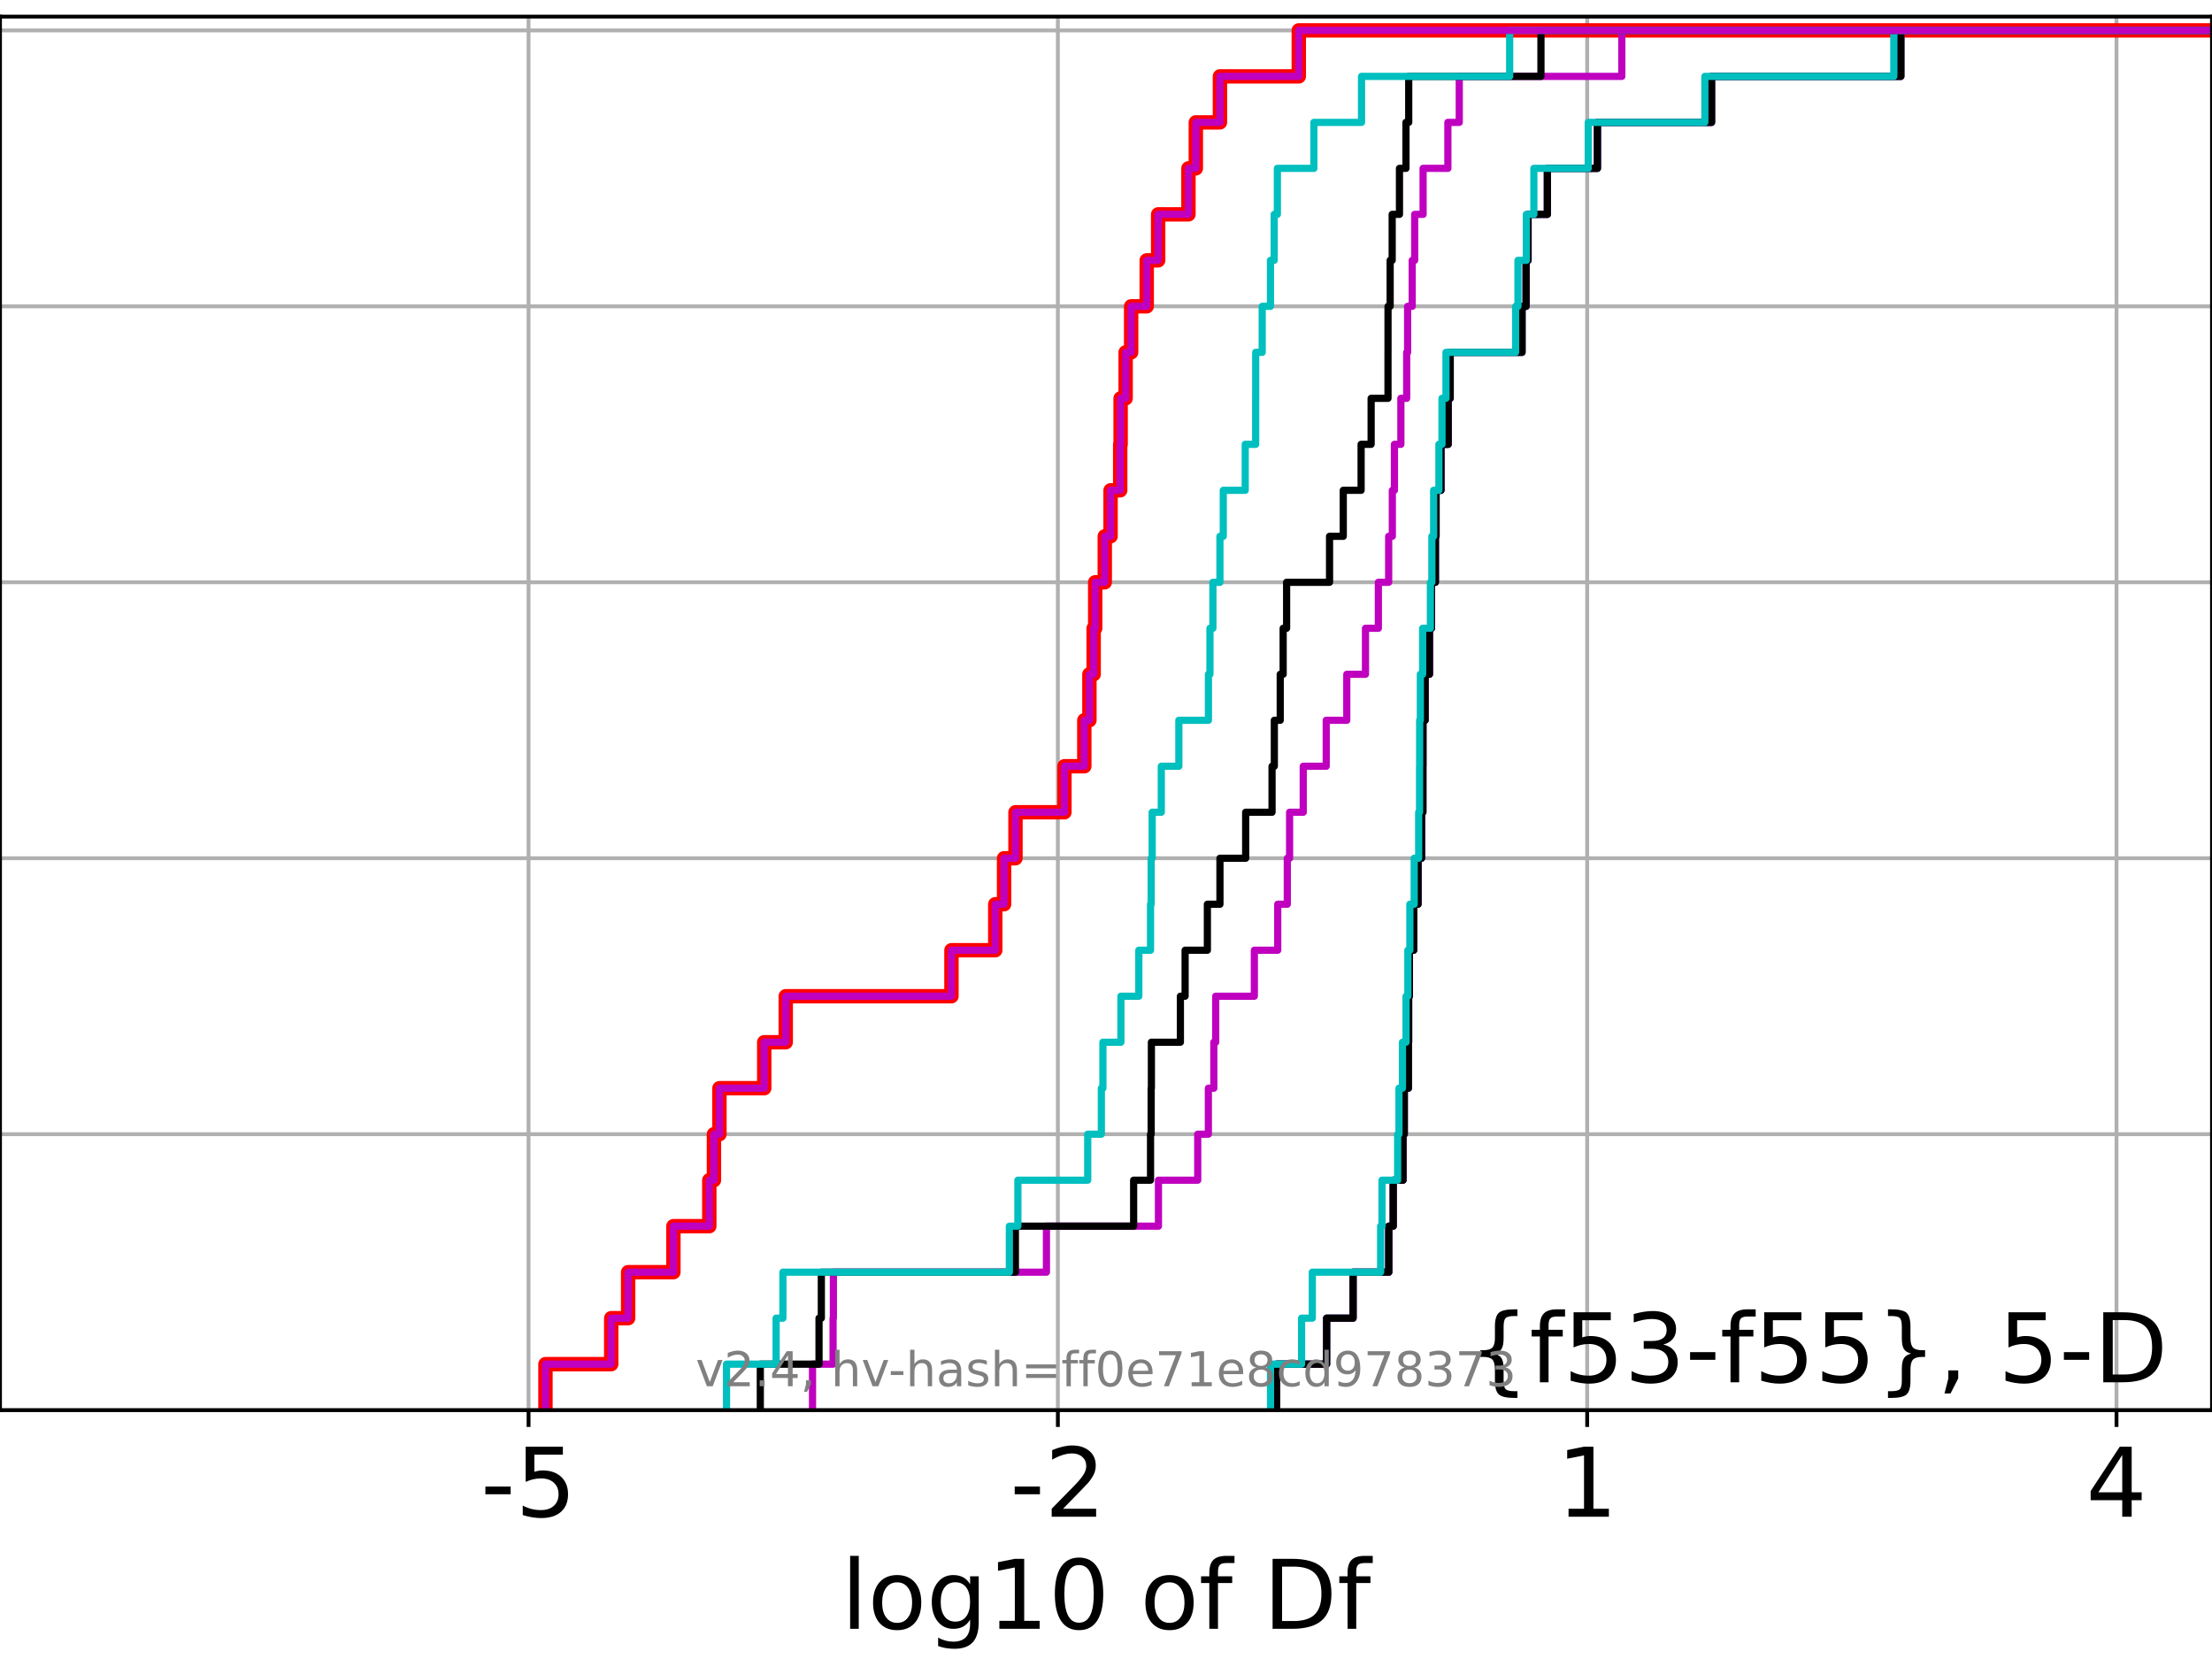 <?xml version="1.0" encoding="utf-8" standalone="no"?>
<!DOCTYPE svg PUBLIC "-//W3C//DTD SVG 1.1//EN"
  "http://www.w3.org/Graphics/SVG/1.1/DTD/svg11.dtd">
<!-- Created with matplotlib (https://matplotlib.org/) -->
<svg height="345.6pt" version="1.1" viewBox="0 0 460.8 345.6" width="460.8pt" xmlns="http://www.w3.org/2000/svg" xmlns:xlink="http://www.w3.org/1999/xlink">
 <defs>
  <style type="text/css">*{stroke-linecap:butt;stroke-linejoin:round;}</style>
 </defs>
 <g id="figure_1">
  <g id="patch_1">
   <path d="M 0 345.6 
L 460.8 345.6 
L 460.8 0 
L 0 0 
z
" style="fill:#ffffff;"/>
  </g>
  <g id="axes_1">
   <g id="patch_2">
    <path d="M 0 293.76 
L 460.8 293.76 
L 460.8 3.456 
L 0 3.456 
z
" style="fill:#ffffff;"/>
   </g>
   <g id="matplotlib.axis_1">
    <g id="xtick_1">
     <g id="line2d_1">
      <path clip-path="url(#p5e55fc2ec7)" d="M 110.108 293.76 
L 110.108 3.456 
" style="fill:none;stroke:#b0b0b0;stroke-linecap:square;stroke-width:0.8;"/>
     </g>
     <g id="line2d_2">
      <defs>
       <path d="M 0 0 
L 0 3.5 
" id="m28af7f766e" style="stroke:#000000;stroke-width:0.8;"/>
      </defs>
      <g>
       <use style="stroke:#000000;stroke-width:0.8;" x="110.108" xlink:href="#m28af7f766e" y="293.76"/>
      </g>
     </g>
     <g id="text_1">
      <!-- -5 -->
      <g transform="translate(100.137 315.957)scale(0.2 -0.2)">
       <defs>
        <path d="M 4.891 31.391 
L 31.203 31.391 
L 31.203 23.391 
L 4.891 23.391 
z
" id="DejaVuSans-45"/>
        <path d="M 10.797 72.906 
L 49.516 72.906 
L 49.516 64.594 
L 19.828 64.594 
L 19.828 46.734 
Q 21.969 47.469 24.109 47.828 
Q 26.266 48.188 28.422 48.188 
Q 40.625 48.188 47.75 41.5 
Q 54.891 34.812 54.891 23.391 
Q 54.891 11.625 47.562 5.094 
Q 40.234 -1.422 26.906 -1.422 
Q 22.312 -1.422 17.547 -0.641 
Q 12.797 0.141 7.719 1.703 
L 7.719 11.625 
Q 12.109 9.234 16.797 8.062 
Q 21.484 6.891 26.703 6.891 
Q 35.156 6.891 40.078 11.328 
Q 45.016 15.766 45.016 23.391 
Q 45.016 31 40.078 35.438 
Q 35.156 39.891 26.703 39.891 
Q 22.75 39.891 18.812 39.016 
Q 14.891 38.141 10.797 36.281 
z
" id="DejaVuSans-53"/>
       </defs>
       <use xlink:href="#DejaVuSans-45"/>
       <use x="36.084" xlink:href="#DejaVuSans-53"/>
      </g>
     </g>
    </g>
    <g id="xtick_2">
     <g id="line2d_3">
      <path clip-path="url(#p5e55fc2ec7)" d="M 220.374 293.76 
L 220.374 3.456 
" style="fill:none;stroke:#b0b0b0;stroke-linecap:square;stroke-width:0.8;"/>
     </g>
     <g id="line2d_4">
      <g>
       <use style="stroke:#000000;stroke-width:0.8;" x="220.374" xlink:href="#m28af7f766e" y="293.76"/>
      </g>
     </g>
     <g id="text_2">
      <!-- -2 -->
      <g transform="translate(210.404 315.957)scale(0.2 -0.2)">
       <defs>
        <path d="M 19.188 8.297 
L 53.609 8.297 
L 53.609 0 
L 7.328 0 
L 7.328 8.297 
Q 12.938 14.109 22.625 23.891 
Q 32.328 33.688 34.812 36.531 
Q 39.547 41.844 41.422 45.531 
Q 43.312 49.219 43.312 52.781 
Q 43.312 58.594 39.234 62.25 
Q 35.156 65.922 28.609 65.922 
Q 23.969 65.922 18.812 64.312 
Q 13.672 62.703 7.812 59.422 
L 7.812 69.391 
Q 13.766 71.781 18.938 73 
Q 24.125 74.219 28.422 74.219 
Q 39.75 74.219 46.484 68.547 
Q 53.219 62.891 53.219 53.422 
Q 53.219 48.922 51.531 44.891 
Q 49.859 40.875 45.406 35.406 
Q 44.188 33.984 37.641 27.219 
Q 31.109 20.453 19.188 8.297 
z
" id="DejaVuSans-50"/>
       </defs>
       <use xlink:href="#DejaVuSans-45"/>
       <use x="36.084" xlink:href="#DejaVuSans-50"/>
      </g>
     </g>
    </g>
    <g id="xtick_3">
     <g id="line2d_5">
      <path clip-path="url(#p5e55fc2ec7)" d="M 330.64 293.76 
L 330.64 3.456 
" style="fill:none;stroke:#b0b0b0;stroke-linecap:square;stroke-width:0.8;"/>
     </g>
     <g id="line2d_6">
      <g>
       <use style="stroke:#000000;stroke-width:0.8;" x="330.64" xlink:href="#m28af7f766e" y="293.76"/>
      </g>
     </g>
     <g id="text_3">
      <!-- 1 -->
      <g transform="translate(324.278 315.957)scale(0.2 -0.2)">
       <defs>
        <path d="M 12.406 8.297 
L 28.516 8.297 
L 28.516 63.922 
L 10.984 60.406 
L 10.984 69.391 
L 28.422 72.906 
L 38.281 72.906 
L 38.281 8.297 
L 54.391 8.297 
L 54.391 0 
L 12.406 0 
z
" id="DejaVuSans-49"/>
       </defs>
       <use xlink:href="#DejaVuSans-49"/>
      </g>
     </g>
    </g>
    <g id="xtick_4">
     <g id="line2d_7">
      <path clip-path="url(#p5e55fc2ec7)" d="M 440.907 293.76 
L 440.907 3.456 
" style="fill:none;stroke:#b0b0b0;stroke-linecap:square;stroke-width:0.8;"/>
     </g>
     <g id="line2d_8">
      <g>
       <use style="stroke:#000000;stroke-width:0.8;" x="440.907" xlink:href="#m28af7f766e" y="293.76"/>
      </g>
     </g>
     <g id="text_4">
      <!-- 4 -->
      <g transform="translate(434.544 315.957)scale(0.2 -0.2)">
       <defs>
        <path d="M 37.797 64.312 
L 12.891 25.391 
L 37.797 25.391 
z
M 35.203 72.906 
L 47.609 72.906 
L 47.609 25.391 
L 58.016 25.391 
L 58.016 17.188 
L 47.609 17.188 
L 47.609 0 
L 37.797 0 
L 37.797 17.188 
L 4.891 17.188 
L 4.891 26.703 
z
" id="DejaVuSans-52"/>
       </defs>
       <use xlink:href="#DejaVuSans-52"/>
      </g>
     </g>
    </g>
    <g id="text_5">
     <!-- log10 of Df -->
     <g transform="translate(175.214 339.313)scale(0.2 -0.2)">
      <defs>
       <path d="M 9.422 75.984 
L 18.406 75.984 
L 18.406 0 
L 9.422 0 
z
" id="DejaVuSans-108"/>
       <path d="M 30.609 48.391 
Q 23.391 48.391 19.188 42.75 
Q 14.984 37.109 14.984 27.297 
Q 14.984 17.484 19.156 11.844 
Q 23.344 6.203 30.609 6.203 
Q 37.797 6.203 41.984 11.859 
Q 46.188 17.531 46.188 27.297 
Q 46.188 37.016 41.984 42.703 
Q 37.797 48.391 30.609 48.391 
z
M 30.609 56 
Q 42.328 56 49.016 48.375 
Q 55.719 40.766 55.719 27.297 
Q 55.719 13.875 49.016 6.219 
Q 42.328 -1.422 30.609 -1.422 
Q 18.844 -1.422 12.172 6.219 
Q 5.516 13.875 5.516 27.297 
Q 5.516 40.766 12.172 48.375 
Q 18.844 56 30.609 56 
z
" id="DejaVuSans-111"/>
       <path d="M 45.406 27.984 
Q 45.406 37.75 41.375 43.109 
Q 37.359 48.484 30.078 48.484 
Q 22.859 48.484 18.828 43.109 
Q 14.797 37.75 14.797 27.984 
Q 14.797 18.266 18.828 12.891 
Q 22.859 7.516 30.078 7.516 
Q 37.359 7.516 41.375 12.891 
Q 45.406 18.266 45.406 27.984 
z
M 54.391 6.781 
Q 54.391 -7.172 48.188 -13.984 
Q 42 -20.797 29.203 -20.797 
Q 24.469 -20.797 20.266 -20.094 
Q 16.062 -19.391 12.109 -17.922 
L 12.109 -9.188 
Q 16.062 -11.328 19.922 -12.344 
Q 23.781 -13.375 27.781 -13.375 
Q 36.625 -13.375 41.016 -8.766 
Q 45.406 -4.156 45.406 5.172 
L 45.406 9.625 
Q 42.625 4.781 38.281 2.391 
Q 33.938 0 27.875 0 
Q 17.828 0 11.672 7.656 
Q 5.516 15.328 5.516 27.984 
Q 5.516 40.672 11.672 48.328 
Q 17.828 56 27.875 56 
Q 33.938 56 38.281 53.609 
Q 42.625 51.219 45.406 46.391 
L 45.406 54.688 
L 54.391 54.688 
z
" id="DejaVuSans-103"/>
       <path d="M 31.781 66.406 
Q 24.172 66.406 20.328 58.906 
Q 16.5 51.422 16.5 36.375 
Q 16.5 21.391 20.328 13.891 
Q 24.172 6.391 31.781 6.391 
Q 39.453 6.391 43.281 13.891 
Q 47.125 21.391 47.125 36.375 
Q 47.125 51.422 43.281 58.906 
Q 39.453 66.406 31.781 66.406 
z
M 31.781 74.219 
Q 44.047 74.219 50.516 64.516 
Q 56.984 54.828 56.984 36.375 
Q 56.984 17.969 50.516 8.266 
Q 44.047 -1.422 31.781 -1.422 
Q 19.531 -1.422 13.062 8.266 
Q 6.594 17.969 6.594 36.375 
Q 6.594 54.828 13.062 64.516 
Q 19.531 74.219 31.781 74.219 
z
" id="DejaVuSans-48"/>
       <path id="DejaVuSans-32"/>
       <path d="M 37.109 75.984 
L 37.109 68.5 
L 28.516 68.5 
Q 23.688 68.5 21.797 66.547 
Q 19.922 64.594 19.922 59.516 
L 19.922 54.688 
L 34.719 54.688 
L 34.719 47.703 
L 19.922 47.703 
L 19.922 0 
L 10.891 0 
L 10.891 47.703 
L 2.297 47.703 
L 2.297 54.688 
L 10.891 54.688 
L 10.891 58.5 
Q 10.891 67.625 15.141 71.797 
Q 19.391 75.984 28.609 75.984 
z
" id="DejaVuSans-102"/>
       <path d="M 19.672 64.797 
L 19.672 8.109 
L 31.594 8.109 
Q 46.688 8.109 53.688 14.938 
Q 60.688 21.781 60.688 36.531 
Q 60.688 51.172 53.688 57.984 
Q 46.688 64.797 31.594 64.797 
z
M 9.812 72.906 
L 30.078 72.906 
Q 51.266 72.906 61.172 64.094 
Q 71.094 55.281 71.094 36.531 
Q 71.094 17.672 61.125 8.828 
Q 51.172 0 30.078 0 
L 9.812 0 
z
" id="DejaVuSans-68"/>
      </defs>
      <use xlink:href="#DejaVuSans-108"/>
      <use x="27.783" xlink:href="#DejaVuSans-111"/>
      <use x="88.965" xlink:href="#DejaVuSans-103"/>
      <use x="152.441" xlink:href="#DejaVuSans-49"/>
      <use x="216.064" xlink:href="#DejaVuSans-48"/>
      <use x="279.688" xlink:href="#DejaVuSans-32"/>
      <use x="311.475" xlink:href="#DejaVuSans-111"/>
      <use x="372.656" xlink:href="#DejaVuSans-102"/>
      <use x="407.861" xlink:href="#DejaVuSans-32"/>
      <use x="439.648" xlink:href="#DejaVuSans-68"/>
      <use x="516.65" xlink:href="#DejaVuSans-102"/>
     </g>
    </g>
   </g>
   <g id="matplotlib.axis_2">
    <g id="ytick_1">
     <g id="line2d_9">
      <path clip-path="url(#p5e55fc2ec7)" d="M 0 293.76 
L 460.8 293.76 
" style="fill:none;stroke:#b0b0b0;stroke-linecap:square;stroke-width:0.8;"/>
     </g>
     <g id="line2d_10">
      <defs>
       <path d="M 0 0 
L -3.5 0 
" id="m801f4c5509" style="stroke:#000000;stroke-width:0.8;"/>
      </defs>
      <g>
       <use style="stroke:#000000;stroke-width:0.8;" x="0" xlink:href="#m801f4c5509" y="293.76"/>
      </g>
     </g>
    </g>
    <g id="ytick_2">
     <g id="line2d_11">
      <path clip-path="url(#p5e55fc2ec7)" d="M 0 236.274 
L 460.8 236.274 
" style="fill:none;stroke:#b0b0b0;stroke-linecap:square;stroke-width:0.8;"/>
     </g>
     <g id="line2d_12">
      <g>
       <use style="stroke:#000000;stroke-width:0.8;" x="0" xlink:href="#m801f4c5509" y="236.274"/>
      </g>
     </g>
    </g>
    <g id="ytick_3">
     <g id="line2d_13">
      <path clip-path="url(#p5e55fc2ec7)" d="M 0 178.788 
L 460.8 178.788 
" style="fill:none;stroke:#b0b0b0;stroke-linecap:square;stroke-width:0.8;"/>
     </g>
     <g id="line2d_14">
      <g>
       <use style="stroke:#000000;stroke-width:0.8;" x="0" xlink:href="#m801f4c5509" y="178.788"/>
      </g>
     </g>
    </g>
    <g id="ytick_4">
     <g id="line2d_15">
      <path clip-path="url(#p5e55fc2ec7)" d="M 0 121.302 
L 460.8 121.302 
" style="fill:none;stroke:#b0b0b0;stroke-linecap:square;stroke-width:0.8;"/>
     </g>
     <g id="line2d_16">
      <g>
       <use style="stroke:#000000;stroke-width:0.8;" x="0" xlink:href="#m801f4c5509" y="121.302"/>
      </g>
     </g>
    </g>
    <g id="ytick_5">
     <g id="line2d_17">
      <path clip-path="url(#p5e55fc2ec7)" d="M 0 63.816 
L 460.8 63.816 
" style="fill:none;stroke:#b0b0b0;stroke-linecap:square;stroke-width:0.8;"/>
     </g>
     <g id="line2d_18">
      <g>
       <use style="stroke:#000000;stroke-width:0.8;" x="0" xlink:href="#m801f4c5509" y="63.816"/>
      </g>
     </g>
    </g>
    <g id="ytick_6">
     <g id="line2d_19">
      <path clip-path="url(#p5e55fc2ec7)" d="M 0 6.33 
L 460.8 6.33 
" style="fill:none;stroke:#b0b0b0;stroke-linecap:square;stroke-width:0.8;"/>
     </g>
     <g id="line2d_20">
      <g>
       <use style="stroke:#000000;stroke-width:0.8;" x="0" xlink:href="#m801f4c5509" y="6.33"/>
      </g>
     </g>
    </g>
   </g>
   <g id="line2d_21">
    <path clip-path="url(#p5e55fc2ec7)" d="M 113.628 293.76 
L 113.628 284.179 
L 127.328 284.179 
L 127.328 274.598 
L 130.852 274.598 
L 130.852 265.017 
L 140.285 265.017 
L 140.285 255.436 
L 147.761 255.436 
L 147.761 245.855 
L 148.728 245.855 
L 148.728 236.274 
L 149.871 236.274 
L 149.871 226.693 
L 159.203 226.693 
L 159.203 217.112 
L 163.686 217.112 
L 163.686 207.531 
L 198.205 207.531 
L 198.205 197.95 
L 207.331 197.95 
L 207.331 188.369 
L 209.167 188.369 
L 209.167 178.788 
L 211.544 178.788 
L 211.544 169.207 
L 221.742 169.207 
L 221.742 159.626 
L 225.882 159.626 
L 225.882 150.045 
L 226.945 150.045 
L 226.945 140.464 
L 227.828 140.464 
L 227.828 130.883 
L 228.149 130.883 
L 228.149 121.302 
L 230.144 121.302 
L 230.144 111.721 
L 231.354 111.721 
L 231.354 102.14 
L 233.359 102.14 
L 233.359 92.559 
L 233.447 92.559 
L 233.447 82.978 
L 234.491 82.978 
L 234.491 73.397 
L 235.637 73.397 
L 235.637 63.816 
L 238.883 63.816 
L 238.883 54.235 
L 241.266 54.235 
L 241.266 44.654 
L 247.576 44.654 
L 247.576 35.073 
L 249.115 35.073 
L 249.115 25.492 
L 254.134 25.492 
L 254.134 15.911 
L 270.561 15.911 
L 270.561 6.33 
L 270.561 6.33 
L 270.561 6.33 
L 460.8 6.33 
" style="fill:none;stroke:#ff0000;stroke-linecap:square;stroke-width:3;"/>
   </g>
   <g id="line2d_22">
    <path clip-path="url(#p5e55fc2ec7)" d="M 265.933 293.76 
L 265.933 284.179 
L 276.358 284.179 
L 276.358 274.598 
L 281.873 274.598 
L 281.873 265.017 
L 289.309 265.017 
L 289.309 255.436 
L 290.234 255.436 
L 290.234 245.855 
L 292.274 245.855 
L 292.274 236.274 
L 292.536 236.274 
L 292.536 226.693 
L 293.399 226.693 
L 293.399 217.112 
L 293.442 217.112 
L 293.442 207.531 
L 293.604 207.531 
L 293.604 197.95 
L 294.503 197.95 
L 294.503 188.369 
L 295.402 188.369 
L 295.402 178.788 
L 296.135 178.788 
L 296.135 169.207 
L 296.409 169.207 
L 296.409 159.626 
L 296.42 159.626 
L 296.42 150.045 
L 296.876 150.045 
L 296.876 140.464 
L 297.78 140.464 
L 297.78 130.883 
L 298.2 130.883 
L 298.2 121.302 
L 299.017 121.302 
L 299.017 111.721 
L 299.156 111.721 
L 299.156 102.14 
L 300.178 102.14 
L 300.178 92.559 
L 301.682 92.559 
L 301.682 82.978 
L 302.099 82.978 
L 302.099 73.397 
L 317.062 73.397 
L 317.062 63.816 
L 317.915 63.816 
L 317.915 54.235 
L 318.322 54.235 
L 318.322 44.654 
L 322.345 44.654 
L 322.345 35.073 
L 332.77 35.073 
L 332.77 25.492 
L 356.544 25.492 
L 356.544 15.911 
L 395.978 15.911 
L 395.978 6.33 
L 395.978 6.33 
L 395.978 6.33 
L 460.8 6.33 
" style="fill:none;stroke:#00bfbf;stroke-linecap:square;stroke-width:1.5;"/>
   </g>
   <g id="line2d_23">
    <path clip-path="url(#p5e55fc2ec7)" d="M 265.933 293.76 
L 265.933 284.179 
L 276.358 284.179 
L 276.358 274.598 
L 281.873 274.598 
L 281.873 265.017 
L 289.309 265.017 
L 289.309 255.436 
L 290.234 255.436 
L 290.234 245.855 
L 292.274 245.855 
L 292.274 236.274 
L 292.536 236.274 
L 292.536 226.693 
L 293.399 226.693 
L 293.399 217.112 
L 293.442 217.112 
L 293.442 207.531 
L 293.604 207.531 
L 293.604 197.95 
L 294.503 197.95 
L 294.503 188.369 
L 295.402 188.369 
L 295.402 178.788 
L 296.135 178.788 
L 296.135 169.207 
L 296.409 169.207 
L 296.409 159.626 
L 296.42 159.626 
L 296.42 150.045 
L 296.876 150.045 
L 296.876 140.464 
L 297.78 140.464 
L 297.78 130.883 
L 298.2 130.883 
L 298.2 121.302 
L 299.017 121.302 
L 299.017 111.721 
L 299.156 111.721 
L 299.156 102.14 
L 300.178 102.14 
L 300.178 92.559 
L 301.682 92.559 
L 301.682 82.978 
L 302.099 82.978 
L 302.099 73.397 
L 317.062 73.397 
L 317.062 63.816 
L 317.915 63.816 
L 317.915 54.235 
L 318.322 54.235 
L 318.322 44.654 
L 322.345 44.654 
L 322.345 35.073 
L 332.77 35.073 
L 332.77 25.492 
L 356.544 25.492 
L 356.544 15.911 
L 395.978 15.911 
L 395.978 6.33 
L 395.978 6.33 
L 395.978 6.33 
L 460.8 6.33 
" style="fill:none;stroke:#bf00bf;stroke-linecap:square;stroke-width:1.5;"/>
   </g>
   <g id="line2d_24">
    <path clip-path="url(#p5e55fc2ec7)" d="M 265.933 293.76 
L 265.933 284.179 
L 276.358 284.179 
L 276.358 274.598 
L 281.873 274.598 
L 281.873 265.017 
L 289.309 265.017 
L 289.309 255.436 
L 290.234 255.436 
L 290.234 245.855 
L 292.274 245.855 
L 292.274 236.274 
L 292.536 236.274 
L 292.536 226.693 
L 293.399 226.693 
L 293.399 217.112 
L 293.442 217.112 
L 293.442 207.531 
L 293.604 207.531 
L 293.604 197.95 
L 294.503 197.95 
L 294.503 188.369 
L 295.402 188.369 
L 295.402 178.788 
L 296.135 178.788 
L 296.135 169.207 
L 296.409 169.207 
L 296.409 159.626 
L 296.42 159.626 
L 296.42 150.045 
L 296.876 150.045 
L 296.876 140.464 
L 297.78 140.464 
L 297.78 130.883 
L 298.2 130.883 
L 298.2 121.302 
L 299.017 121.302 
L 299.017 111.721 
L 299.156 111.721 
L 299.156 102.14 
L 300.178 102.14 
L 300.178 92.559 
L 301.682 92.559 
L 301.682 82.978 
L 302.099 82.978 
L 302.099 73.397 
L 317.062 73.397 
L 317.062 63.816 
L 317.914 63.816 
L 317.914 54.235 
L 318.322 54.235 
L 318.322 44.654 
L 322.345 44.654 
L 322.345 35.073 
L 332.77 35.073 
L 332.77 25.492 
L 356.544 25.492 
L 356.544 15.911 
L 395.977 15.911 
L 395.977 6.33 
L 395.977 6.33 
L 395.977 6.33 
L 460.8 6.33 
" style="fill:none;stroke:#000000;stroke-linecap:square;stroke-width:1.5;"/>
   </g>
   <g id="line2d_25">
    <path clip-path="url(#p5e55fc2ec7)" d="M 264.675 293.76 
L 264.675 284.179 
L 271.144 284.179 
L 271.144 274.598 
L 273.379 274.598 
L 273.379 265.017 
L 287.609 265.017 
L 287.609 255.436 
L 287.892 255.436 
L 287.892 245.855 
L 291.154 245.855 
L 291.154 236.274 
L 291.434 236.274 
L 291.434 226.693 
L 292.162 226.693 
L 292.162 217.112 
L 292.907 217.112 
L 292.907 207.531 
L 293.284 207.531 
L 293.284 197.95 
L 293.702 197.95 
L 293.702 188.369 
L 294.602 188.369 
L 294.602 178.788 
L 295.534 178.788 
L 295.534 169.207 
L 295.72 169.207 
L 295.72 159.626 
L 295.738 159.626 
L 295.738 150.045 
L 295.885 150.045 
L 295.885 140.464 
L 296.363 140.464 
L 296.363 130.883 
L 297.978 130.883 
L 297.978 121.302 
L 298.285 121.302 
L 298.285 111.721 
L 298.651 111.721 
L 298.651 102.14 
L 299.746 102.14 
L 299.746 92.559 
L 300.394 92.559 
L 300.394 82.978 
L 301.226 82.978 
L 301.226 73.397 
L 315.731 73.397 
L 315.731 63.816 
L 316.221 63.816 
L 316.221 54.235 
L 317.965 54.235 
L 317.965 44.654 
L 319.53 44.654 
L 319.53 35.073 
L 330.86 35.073 
L 330.86 25.492 
L 355.151 25.492 
L 355.151 15.911 
L 394.516 15.911 
L 394.516 6.33 
L 394.516 6.33 
L 394.516 6.33 
L 460.8 6.33 
" style="fill:none;stroke:#00bfbf;stroke-linecap:square;stroke-width:1.5;"/>
   </g>
   <g id="line2d_26">
    <path clip-path="url(#p5e55fc2ec7)" d="M 169.263 293.76 
L 169.263 284.179 
L 173.545 284.179 
L 173.545 274.598 
L 173.609 274.598 
L 173.609 265.017 
L 217.994 265.017 
L 217.994 255.436 
L 241.329 255.436 
L 241.329 245.855 
L 249.509 245.855 
L 249.509 236.274 
L 251.726 236.274 
L 251.726 226.693 
L 252.862 226.693 
L 252.862 217.112 
L 253.254 217.112 
L 253.254 207.531 
L 261.303 207.531 
L 261.303 197.95 
L 266.177 197.95 
L 266.177 188.369 
L 268.167 188.369 
L 268.167 178.788 
L 268.646 178.788 
L 268.646 169.207 
L 271.486 169.207 
L 271.486 159.626 
L 276.275 159.626 
L 276.275 150.045 
L 280.561 150.045 
L 280.561 140.464 
L 284.453 140.464 
L 284.453 130.883 
L 287.14 130.883 
L 287.14 121.302 
L 289.285 121.302 
L 289.285 111.721 
L 290.049 111.721 
L 290.049 102.14 
L 290.487 102.14 
L 290.487 92.559 
L 291.828 92.559 
L 291.828 82.978 
L 293.039 82.978 
L 293.039 73.397 
L 293.234 73.397 
L 293.234 63.816 
L 294.187 63.816 
L 294.187 54.235 
L 294.708 54.235 
L 294.708 44.654 
L 296.457 44.654 
L 296.457 35.073 
L 301.618 35.073 
L 301.618 25.492 
L 303.991 25.492 
L 303.991 15.911 
L 337.855 15.911 
L 337.855 6.33 
L 337.855 6.33 
L 337.855 6.33 
L 460.8 6.33 
" style="fill:none;stroke:#bf00bf;stroke-linecap:square;stroke-width:1.5;"/>
   </g>
   <g id="line2d_27">
    <path clip-path="url(#p5e55fc2ec7)" d="M 158.386 293.76 
L 158.386 284.179 
L 170.617 284.179 
L 170.617 274.598 
L 171.099 274.598 
L 171.099 265.017 
L 211.523 265.017 
L 211.523 255.436 
L 236.157 255.436 
L 236.157 245.855 
L 239.677 245.855 
L 239.677 236.274 
L 239.81 236.274 
L 239.81 226.693 
L 239.857 226.693 
L 239.857 217.112 
L 245.895 217.112 
L 245.895 207.531 
L 246.881 207.531 
L 246.881 197.95 
L 251.518 197.95 
L 251.518 188.369 
L 254.138 188.369 
L 254.138 178.788 
L 259.497 178.788 
L 259.497 169.207 
L 264.99 169.207 
L 264.99 159.626 
L 265.468 159.626 
L 265.468 150.045 
L 266.695 150.045 
L 266.695 140.464 
L 267.305 140.464 
L 267.305 130.883 
L 268.025 130.883 
L 268.025 121.302 
L 276.97 121.302 
L 276.97 111.721 
L 279.827 111.721 
L 279.827 102.14 
L 283.544 102.14 
L 283.544 92.559 
L 285.632 92.559 
L 285.632 82.978 
L 289.145 82.978 
L 289.145 73.397 
L 289.149 73.397 
L 289.149 63.816 
L 289.593 63.816 
L 289.593 54.235 
L 290.017 54.235 
L 290.017 44.654 
L 291.536 44.654 
L 291.536 35.073 
L 292.888 35.073 
L 292.888 25.492 
L 293.462 25.492 
L 293.462 15.911 
L 321.008 15.911 
L 321.008 6.33 
L 321.008 6.33 
L 321.008 6.33 
L 460.8 6.33 
" style="fill:none;stroke:#000000;stroke-linecap:square;stroke-width:1.5;"/>
   </g>
   <g id="line2d_28">
    <path clip-path="url(#p5e55fc2ec7)" d="M 151.348 293.76 
L 151.348 284.179 
L 161.681 284.179 
L 161.681 274.598 
L 163.094 274.598 
L 163.094 265.017 
L 210.27 265.017 
L 210.27 255.436 
L 212.044 255.436 
L 212.044 245.855 
L 226.595 245.855 
L 226.595 236.274 
L 229.433 236.274 
L 229.433 226.693 
L 229.757 226.693 
L 229.757 217.112 
L 233.503 217.112 
L 233.503 207.531 
L 237.237 207.531 
L 237.237 197.95 
L 239.677 197.95 
L 239.677 188.369 
L 239.809 188.369 
L 239.809 178.788 
L 240.02 178.788 
L 240.02 169.207 
L 241.919 169.207 
L 241.919 159.626 
L 245.577 159.626 
L 245.577 150.045 
L 251.741 150.045 
L 251.741 140.464 
L 252.057 140.464 
L 252.057 130.883 
L 252.669 130.883 
L 252.669 121.302 
L 254.134 121.302 
L 254.134 111.721 
L 254.831 111.721 
L 254.831 102.14 
L 259.402 102.14 
L 259.402 92.559 
L 261.577 92.559 
L 261.577 82.978 
L 261.586 82.978 
L 261.586 73.397 
L 262.942 73.397 
L 262.942 63.816 
L 264.662 63.816 
L 264.662 54.235 
L 265.436 54.235 
L 265.436 44.654 
L 266.1 44.654 
L 266.1 35.073 
L 273.707 35.073 
L 273.707 25.492 
L 283.632 25.492 
L 283.632 15.911 
L 314.493 15.911 
L 314.493 6.33 
L 314.493 6.33 
L 314.493 6.33 
L 460.8 6.33 
" style="fill:none;stroke:#00bfbf;stroke-linecap:square;stroke-width:1.5;"/>
   </g>
   <g id="line2d_29">
    <path clip-path="url(#p5e55fc2ec7)" d="M 113.628 293.76 
L 113.628 284.179 
L 127.328 284.179 
L 127.328 274.598 
L 130.852 274.598 
L 130.852 265.017 
L 140.285 265.017 
L 140.285 255.436 
L 147.761 255.436 
L 147.761 245.855 
L 148.728 245.855 
L 148.728 236.274 
L 149.871 236.274 
L 149.871 226.693 
L 159.203 226.693 
L 159.203 217.112 
L 163.686 217.112 
L 163.686 207.531 
L 198.205 207.531 
L 198.205 197.95 
L 207.331 197.95 
L 207.331 188.369 
L 209.167 188.369 
L 209.167 178.788 
L 211.544 178.788 
L 211.544 169.207 
L 221.742 169.207 
L 221.742 159.626 
L 225.882 159.626 
L 225.882 150.045 
L 226.945 150.045 
L 226.945 140.464 
L 227.828 140.464 
L 227.828 130.883 
L 228.149 130.883 
L 228.149 121.302 
L 230.144 121.302 
L 230.144 111.721 
L 231.354 111.721 
L 231.354 102.14 
L 233.359 102.14 
L 233.359 92.559 
L 233.447 92.559 
L 233.447 82.978 
L 234.491 82.978 
L 234.491 73.397 
L 235.637 73.397 
L 235.637 63.816 
L 238.883 63.816 
L 238.883 54.235 
L 241.266 54.235 
L 241.266 44.654 
L 247.576 44.654 
L 247.576 35.073 
L 249.115 35.073 
L 249.115 25.492 
L 254.134 25.492 
L 254.134 15.911 
L 270.561 15.911 
L 270.561 6.33 
L 270.561 6.33 
L 270.561 6.33 
L 460.8 6.33 
" style="fill:none;stroke:#bf00bf;stroke-linecap:square;stroke-width:1.5;"/>
   </g>
   <g id="patch_3">
    <path d="M 0 293.76 
L 0 3.456 
" style="fill:none;stroke:#000000;stroke-linecap:square;stroke-linejoin:miter;stroke-width:0.8;"/>
   </g>
   <g id="patch_4">
    <path d="M 460.8 293.76 
L 460.8 3.456 
" style="fill:none;stroke:#000000;stroke-linecap:square;stroke-linejoin:miter;stroke-width:0.8;"/>
   </g>
   <g id="patch_5">
    <path d="M 0 293.76 
L 460.8 293.76 
" style="fill:none;stroke:#000000;stroke-linecap:square;stroke-linejoin:miter;stroke-width:0.8;"/>
   </g>
   <g id="patch_6">
    <path d="M 0 3.456 
L 460.8 3.456 
" style="fill:none;stroke:#000000;stroke-linecap:square;stroke-linejoin:miter;stroke-width:0.8;"/>
   </g>
   <g id="text_6">
    <!-- {f53-f55}, 5-D -->
    <g transform="translate(305.884 287.954)scale(0.2 -0.2)">
     <defs>
      <path d="M 51.125 -9.281 
L 51.125 -16.312 
L 48.094 -16.312 
Q 35.938 -16.312 31.812 -12.688 
Q 27.688 -9.078 27.688 1.703 
L 27.688 13.375 
Q 27.688 20.75 25.047 23.578 
Q 22.406 26.422 15.484 26.422 
L 12.5 26.422 
L 12.5 33.406 
L 15.484 33.406 
Q 22.469 33.406 25.078 36.203 
Q 27.688 39.016 27.688 46.297 
L 27.688 58.016 
Q 27.688 68.797 31.812 72.391 
Q 35.938 75.984 48.094 75.984 
L 51.125 75.984 
L 51.125 69 
L 47.797 69 
Q 40.922 69 38.812 66.844 
Q 36.719 64.703 36.719 57.812 
L 36.719 45.703 
Q 36.719 38.031 34.5 34.562 
Q 32.281 31.109 26.906 29.891 
Q 32.328 28.562 34.516 25.094 
Q 36.719 21.625 36.719 14.016 
L 36.719 1.906 
Q 36.719 -4.984 38.812 -7.125 
Q 40.922 -9.281 47.797 -9.281 
z
" id="DejaVuSans-123"/>
      <path d="M 40.578 39.312 
Q 47.656 37.797 51.625 33 
Q 55.609 28.219 55.609 21.188 
Q 55.609 10.406 48.188 4.484 
Q 40.766 -1.422 27.094 -1.422 
Q 22.516 -1.422 17.656 -0.516 
Q 12.797 0.391 7.625 2.203 
L 7.625 11.719 
Q 11.719 9.328 16.594 8.109 
Q 21.484 6.891 26.812 6.891 
Q 36.078 6.891 40.938 10.547 
Q 45.797 14.203 45.797 21.188 
Q 45.797 27.641 41.281 31.266 
Q 36.766 34.906 28.719 34.906 
L 20.219 34.906 
L 20.219 43.016 
L 29.109 43.016 
Q 36.375 43.016 40.234 45.922 
Q 44.094 48.828 44.094 54.297 
Q 44.094 59.906 40.109 62.906 
Q 36.141 65.922 28.719 65.922 
Q 24.656 65.922 20.016 65.031 
Q 15.375 64.156 9.812 62.312 
L 9.812 71.094 
Q 15.438 72.656 20.344 73.438 
Q 25.25 74.219 29.594 74.219 
Q 40.828 74.219 47.359 69.109 
Q 53.906 64.016 53.906 55.328 
Q 53.906 49.266 50.438 45.094 
Q 46.969 40.922 40.578 39.312 
z
" id="DejaVuSans-51"/>
      <path d="M 12.5 -9.281 
L 15.922 -9.281 
Q 22.75 -9.281 24.828 -7.172 
Q 26.906 -5.078 26.906 1.906 
L 26.906 14.016 
Q 26.906 21.625 29.094 25.094 
Q 31.297 28.562 36.719 29.891 
Q 31.297 31.109 29.094 34.562 
Q 26.906 38.031 26.906 45.703 
L 26.906 57.812 
Q 26.906 64.75 24.828 66.875 
Q 22.75 69 15.922 69 
L 12.5 69 
L 12.5 75.984 
L 15.578 75.984 
Q 27.734 75.984 31.812 72.391 
Q 35.891 68.797 35.891 58.016 
L 35.891 46.297 
Q 35.891 39.016 38.516 36.203 
Q 41.156 33.406 48.094 33.406 
L 51.125 33.406 
L 51.125 26.422 
L 48.094 26.422 
Q 41.156 26.422 38.516 23.578 
Q 35.891 20.75 35.891 13.375 
L 35.891 1.703 
Q 35.891 -9.078 31.812 -12.688 
Q 27.734 -16.312 15.578 -16.312 
L 12.5 -16.312 
z
" id="DejaVuSans-125"/>
      <path d="M 11.719 12.406 
L 22.016 12.406 
L 22.016 4 
L 14.016 -11.625 
L 7.719 -11.625 
L 11.719 4 
z
" id="DejaVuSans-44"/>
     </defs>
     <use xlink:href="#DejaVuSans-123"/>
     <use x="63.623" xlink:href="#DejaVuSans-102"/>
     <use x="98.828" xlink:href="#DejaVuSans-53"/>
     <use x="162.451" xlink:href="#DejaVuSans-51"/>
     <use x="226.074" xlink:href="#DejaVuSans-45"/>
     <use x="262.158" xlink:href="#DejaVuSans-102"/>
     <use x="297.363" xlink:href="#DejaVuSans-53"/>
     <use x="360.986" xlink:href="#DejaVuSans-53"/>
     <use x="424.609" xlink:href="#DejaVuSans-125"/>
     <use x="488.232" xlink:href="#DejaVuSans-44"/>
     <use x="520.02" xlink:href="#DejaVuSans-32"/>
     <use x="551.807" xlink:href="#DejaVuSans-53"/>
     <use x="615.43" xlink:href="#DejaVuSans-45"/>
     <use x="651.514" xlink:href="#DejaVuSans-68"/>
    </g>
   </g>
   <g id="text_7">
    <!-- v2.4, hv-hash=ff0e71e8cd978373 -->
    <g style="fill:#808080;" transform="translate(144.905 288.777)scale(0.1 -0.1)">
     <defs>
      <path d="M 2.984 54.688 
L 12.5 54.688 
L 29.594 8.797 
L 46.688 54.688 
L 56.203 54.688 
L 35.688 0 
L 23.484 0 
z
" id="DejaVuSans-118"/>
      <path d="M 10.688 12.406 
L 21 12.406 
L 21 0 
L 10.688 0 
z
" id="DejaVuSans-46"/>
      <path d="M 54.891 33.016 
L 54.891 0 
L 45.906 0 
L 45.906 32.719 
Q 45.906 40.484 42.875 44.328 
Q 39.844 48.188 33.797 48.188 
Q 26.516 48.188 22.312 43.547 
Q 18.109 38.922 18.109 30.906 
L 18.109 0 
L 9.078 0 
L 9.078 75.984 
L 18.109 75.984 
L 18.109 46.188 
Q 21.344 51.125 25.703 53.562 
Q 30.078 56 35.797 56 
Q 45.219 56 50.047 50.172 
Q 54.891 44.344 54.891 33.016 
z
" id="DejaVuSans-104"/>
      <path d="M 34.281 27.484 
Q 23.391 27.484 19.188 25 
Q 14.984 22.516 14.984 16.5 
Q 14.984 11.719 18.141 8.906 
Q 21.297 6.109 26.703 6.109 
Q 34.188 6.109 38.703 11.406 
Q 43.219 16.703 43.219 25.484 
L 43.219 27.484 
z
M 52.203 31.203 
L 52.203 0 
L 43.219 0 
L 43.219 8.297 
Q 40.141 3.328 35.547 0.953 
Q 30.953 -1.422 24.312 -1.422 
Q 15.922 -1.422 10.953 3.297 
Q 6 8.016 6 15.922 
Q 6 25.141 12.172 29.828 
Q 18.359 34.516 30.609 34.516 
L 43.219 34.516 
L 43.219 35.406 
Q 43.219 41.609 39.141 45 
Q 35.062 48.391 27.688 48.391 
Q 23 48.391 18.547 47.266 
Q 14.109 46.141 10.016 43.891 
L 10.016 52.203 
Q 14.938 54.109 19.578 55.047 
Q 24.219 56 28.609 56 
Q 40.484 56 46.344 49.844 
Q 52.203 43.703 52.203 31.203 
z
" id="DejaVuSans-97"/>
      <path d="M 44.281 53.078 
L 44.281 44.578 
Q 40.484 46.531 36.375 47.5 
Q 32.281 48.484 27.875 48.484 
Q 21.188 48.484 17.844 46.438 
Q 14.5 44.391 14.5 40.281 
Q 14.5 37.156 16.891 35.375 
Q 19.281 33.594 26.516 31.984 
L 29.594 31.297 
Q 39.156 29.25 43.188 25.516 
Q 47.219 21.781 47.219 15.094 
Q 47.219 7.469 41.188 3.016 
Q 35.156 -1.422 24.609 -1.422 
Q 20.219 -1.422 15.453 -0.562 
Q 10.688 0.297 5.422 2 
L 5.422 11.281 
Q 10.406 8.688 15.234 7.391 
Q 20.062 6.109 24.812 6.109 
Q 31.156 6.109 34.562 8.281 
Q 37.984 10.453 37.984 14.406 
Q 37.984 18.062 35.516 20.016 
Q 33.062 21.969 24.703 23.781 
L 21.578 24.516 
Q 13.234 26.266 9.516 29.906 
Q 5.812 33.547 5.812 39.891 
Q 5.812 47.609 11.281 51.797 
Q 16.75 56 26.812 56 
Q 31.781 56 36.172 55.266 
Q 40.578 54.547 44.281 53.078 
z
" id="DejaVuSans-115"/>
      <path d="M 10.594 45.406 
L 73.188 45.406 
L 73.188 37.203 
L 10.594 37.203 
z
M 10.594 25.484 
L 73.188 25.484 
L 73.188 17.188 
L 10.594 17.188 
z
" id="DejaVuSans-61"/>
      <path d="M 56.203 29.594 
L 56.203 25.203 
L 14.891 25.203 
Q 15.484 15.922 20.484 11.062 
Q 25.484 6.203 34.422 6.203 
Q 39.594 6.203 44.453 7.469 
Q 49.312 8.734 54.109 11.281 
L 54.109 2.781 
Q 49.266 0.734 44.188 -0.344 
Q 39.109 -1.422 33.891 -1.422 
Q 20.797 -1.422 13.156 6.188 
Q 5.516 13.812 5.516 26.812 
Q 5.516 40.234 12.766 48.109 
Q 20.016 56 32.328 56 
Q 43.359 56 49.781 48.891 
Q 56.203 41.797 56.203 29.594 
z
M 47.219 32.234 
Q 47.125 39.594 43.094 43.984 
Q 39.062 48.391 32.422 48.391 
Q 24.906 48.391 20.391 44.141 
Q 15.875 39.891 15.188 32.172 
z
" id="DejaVuSans-101"/>
      <path d="M 8.203 72.906 
L 55.078 72.906 
L 55.078 68.703 
L 28.609 0 
L 18.312 0 
L 43.219 64.594 
L 8.203 64.594 
z
" id="DejaVuSans-55"/>
      <path d="M 31.781 34.625 
Q 24.75 34.625 20.719 30.859 
Q 16.703 27.094 16.703 20.516 
Q 16.703 13.922 20.719 10.156 
Q 24.75 6.391 31.781 6.391 
Q 38.812 6.391 42.859 10.172 
Q 46.922 13.969 46.922 20.516 
Q 46.922 27.094 42.891 30.859 
Q 38.875 34.625 31.781 34.625 
z
M 21.922 38.812 
Q 15.578 40.375 12.031 44.719 
Q 8.5 49.078 8.5 55.328 
Q 8.5 64.062 14.719 69.141 
Q 20.953 74.219 31.781 74.219 
Q 42.672 74.219 48.875 69.141 
Q 55.078 64.062 55.078 55.328 
Q 55.078 49.078 51.531 44.719 
Q 48 40.375 41.703 38.812 
Q 48.828 37.156 52.797 32.312 
Q 56.781 27.484 56.781 20.516 
Q 56.781 9.906 50.312 4.234 
Q 43.844 -1.422 31.781 -1.422 
Q 19.734 -1.422 13.25 4.234 
Q 6.781 9.906 6.781 20.516 
Q 6.781 27.484 10.781 32.312 
Q 14.797 37.156 21.922 38.812 
z
M 18.312 54.391 
Q 18.312 48.734 21.844 45.562 
Q 25.391 42.391 31.781 42.391 
Q 38.141 42.391 41.719 45.562 
Q 45.312 48.734 45.312 54.391 
Q 45.312 60.062 41.719 63.234 
Q 38.141 66.406 31.781 66.406 
Q 25.391 66.406 21.844 63.234 
Q 18.312 60.062 18.312 54.391 
z
" id="DejaVuSans-56"/>
      <path d="M 48.781 52.594 
L 48.781 44.188 
Q 44.969 46.297 41.141 47.344 
Q 37.312 48.391 33.406 48.391 
Q 24.656 48.391 19.812 42.844 
Q 14.984 37.312 14.984 27.297 
Q 14.984 17.281 19.812 11.734 
Q 24.656 6.203 33.406 6.203 
Q 37.312 6.203 41.141 7.25 
Q 44.969 8.297 48.781 10.406 
L 48.781 2.094 
Q 45.016 0.344 40.984 -0.531 
Q 36.969 -1.422 32.422 -1.422 
Q 20.062 -1.422 12.781 6.344 
Q 5.516 14.109 5.516 27.297 
Q 5.516 40.672 12.859 48.328 
Q 20.219 56 33.016 56 
Q 37.156 56 41.109 55.141 
Q 45.062 54.297 48.781 52.594 
z
" id="DejaVuSans-99"/>
      <path d="M 45.406 46.391 
L 45.406 75.984 
L 54.391 75.984 
L 54.391 0 
L 45.406 0 
L 45.406 8.203 
Q 42.578 3.328 38.25 0.953 
Q 33.938 -1.422 27.875 -1.422 
Q 17.969 -1.422 11.734 6.484 
Q 5.516 14.406 5.516 27.297 
Q 5.516 40.188 11.734 48.094 
Q 17.969 56 27.875 56 
Q 33.938 56 38.25 53.625 
Q 42.578 51.266 45.406 46.391 
z
M 14.797 27.297 
Q 14.797 17.391 18.875 11.75 
Q 22.953 6.109 30.078 6.109 
Q 37.203 6.109 41.297 11.75 
Q 45.406 17.391 45.406 27.297 
Q 45.406 37.203 41.297 42.844 
Q 37.203 48.484 30.078 48.484 
Q 22.953 48.484 18.875 42.844 
Q 14.797 37.203 14.797 27.297 
z
" id="DejaVuSans-100"/>
      <path d="M 10.984 1.516 
L 10.984 10.5 
Q 14.703 8.734 18.5 7.812 
Q 22.312 6.891 25.984 6.891 
Q 35.75 6.891 40.891 13.453 
Q 46.047 20.016 46.781 33.406 
Q 43.953 29.203 39.594 26.953 
Q 35.25 24.703 29.984 24.703 
Q 19.047 24.703 12.672 31.312 
Q 6.297 37.938 6.297 49.422 
Q 6.297 60.641 12.938 67.422 
Q 19.578 74.219 30.609 74.219 
Q 43.266 74.219 49.922 64.516 
Q 56.594 54.828 56.594 36.375 
Q 56.594 19.141 48.406 8.859 
Q 40.234 -1.422 26.422 -1.422 
Q 22.703 -1.422 18.891 -0.688 
Q 15.094 0.047 10.984 1.516 
z
M 30.609 32.422 
Q 37.25 32.422 41.125 36.953 
Q 45.016 41.5 45.016 49.422 
Q 45.016 57.281 41.125 61.844 
Q 37.25 66.406 30.609 66.406 
Q 23.969 66.406 20.094 61.844 
Q 16.219 57.281 16.219 49.422 
Q 16.219 41.5 20.094 36.953 
Q 23.969 32.422 30.609 32.422 
z
" id="DejaVuSans-57"/>
     </defs>
     <use xlink:href="#DejaVuSans-118"/>
     <use x="59.18" xlink:href="#DejaVuSans-50"/>
     <use x="122.803" xlink:href="#DejaVuSans-46"/>
     <use x="154.59" xlink:href="#DejaVuSans-52"/>
     <use x="218.213" xlink:href="#DejaVuSans-44"/>
     <use x="250" xlink:href="#DejaVuSans-32"/>
     <use x="281.787" xlink:href="#DejaVuSans-104"/>
     <use x="345.166" xlink:href="#DejaVuSans-118"/>
     <use x="401.721" xlink:href="#DejaVuSans-45"/>
     <use x="437.805" xlink:href="#DejaVuSans-104"/>
     <use x="501.184" xlink:href="#DejaVuSans-97"/>
     <use x="562.463" xlink:href="#DejaVuSans-115"/>
     <use x="614.562" xlink:href="#DejaVuSans-104"/>
     <use x="677.941" xlink:href="#DejaVuSans-61"/>
     <use x="761.73" xlink:href="#DejaVuSans-102"/>
     <use x="796.936" xlink:href="#DejaVuSans-102"/>
     <use x="832.141" xlink:href="#DejaVuSans-48"/>
     <use x="895.764" xlink:href="#DejaVuSans-101"/>
     <use x="957.287" xlink:href="#DejaVuSans-55"/>
     <use x="1020.91" xlink:href="#DejaVuSans-49"/>
     <use x="1084.533" xlink:href="#DejaVuSans-101"/>
     <use x="1146.057" xlink:href="#DejaVuSans-56"/>
     <use x="1209.68" xlink:href="#DejaVuSans-99"/>
     <use x="1264.66" xlink:href="#DejaVuSans-100"/>
     <use x="1328.137" xlink:href="#DejaVuSans-57"/>
     <use x="1391.76" xlink:href="#DejaVuSans-55"/>
     <use x="1455.383" xlink:href="#DejaVuSans-56"/>
     <use x="1519.006" xlink:href="#DejaVuSans-51"/>
     <use x="1582.629" xlink:href="#DejaVuSans-55"/>
     <use x="1646.252" xlink:href="#DejaVuSans-51"/>
    </g>
   </g>
  </g>
 </g>
 <defs>
  <clipPath id="p5e55fc2ec7">
   <rect height="290.304" width="460.8" x="0" y="3.456"/>
  </clipPath>
 </defs>
</svg>
